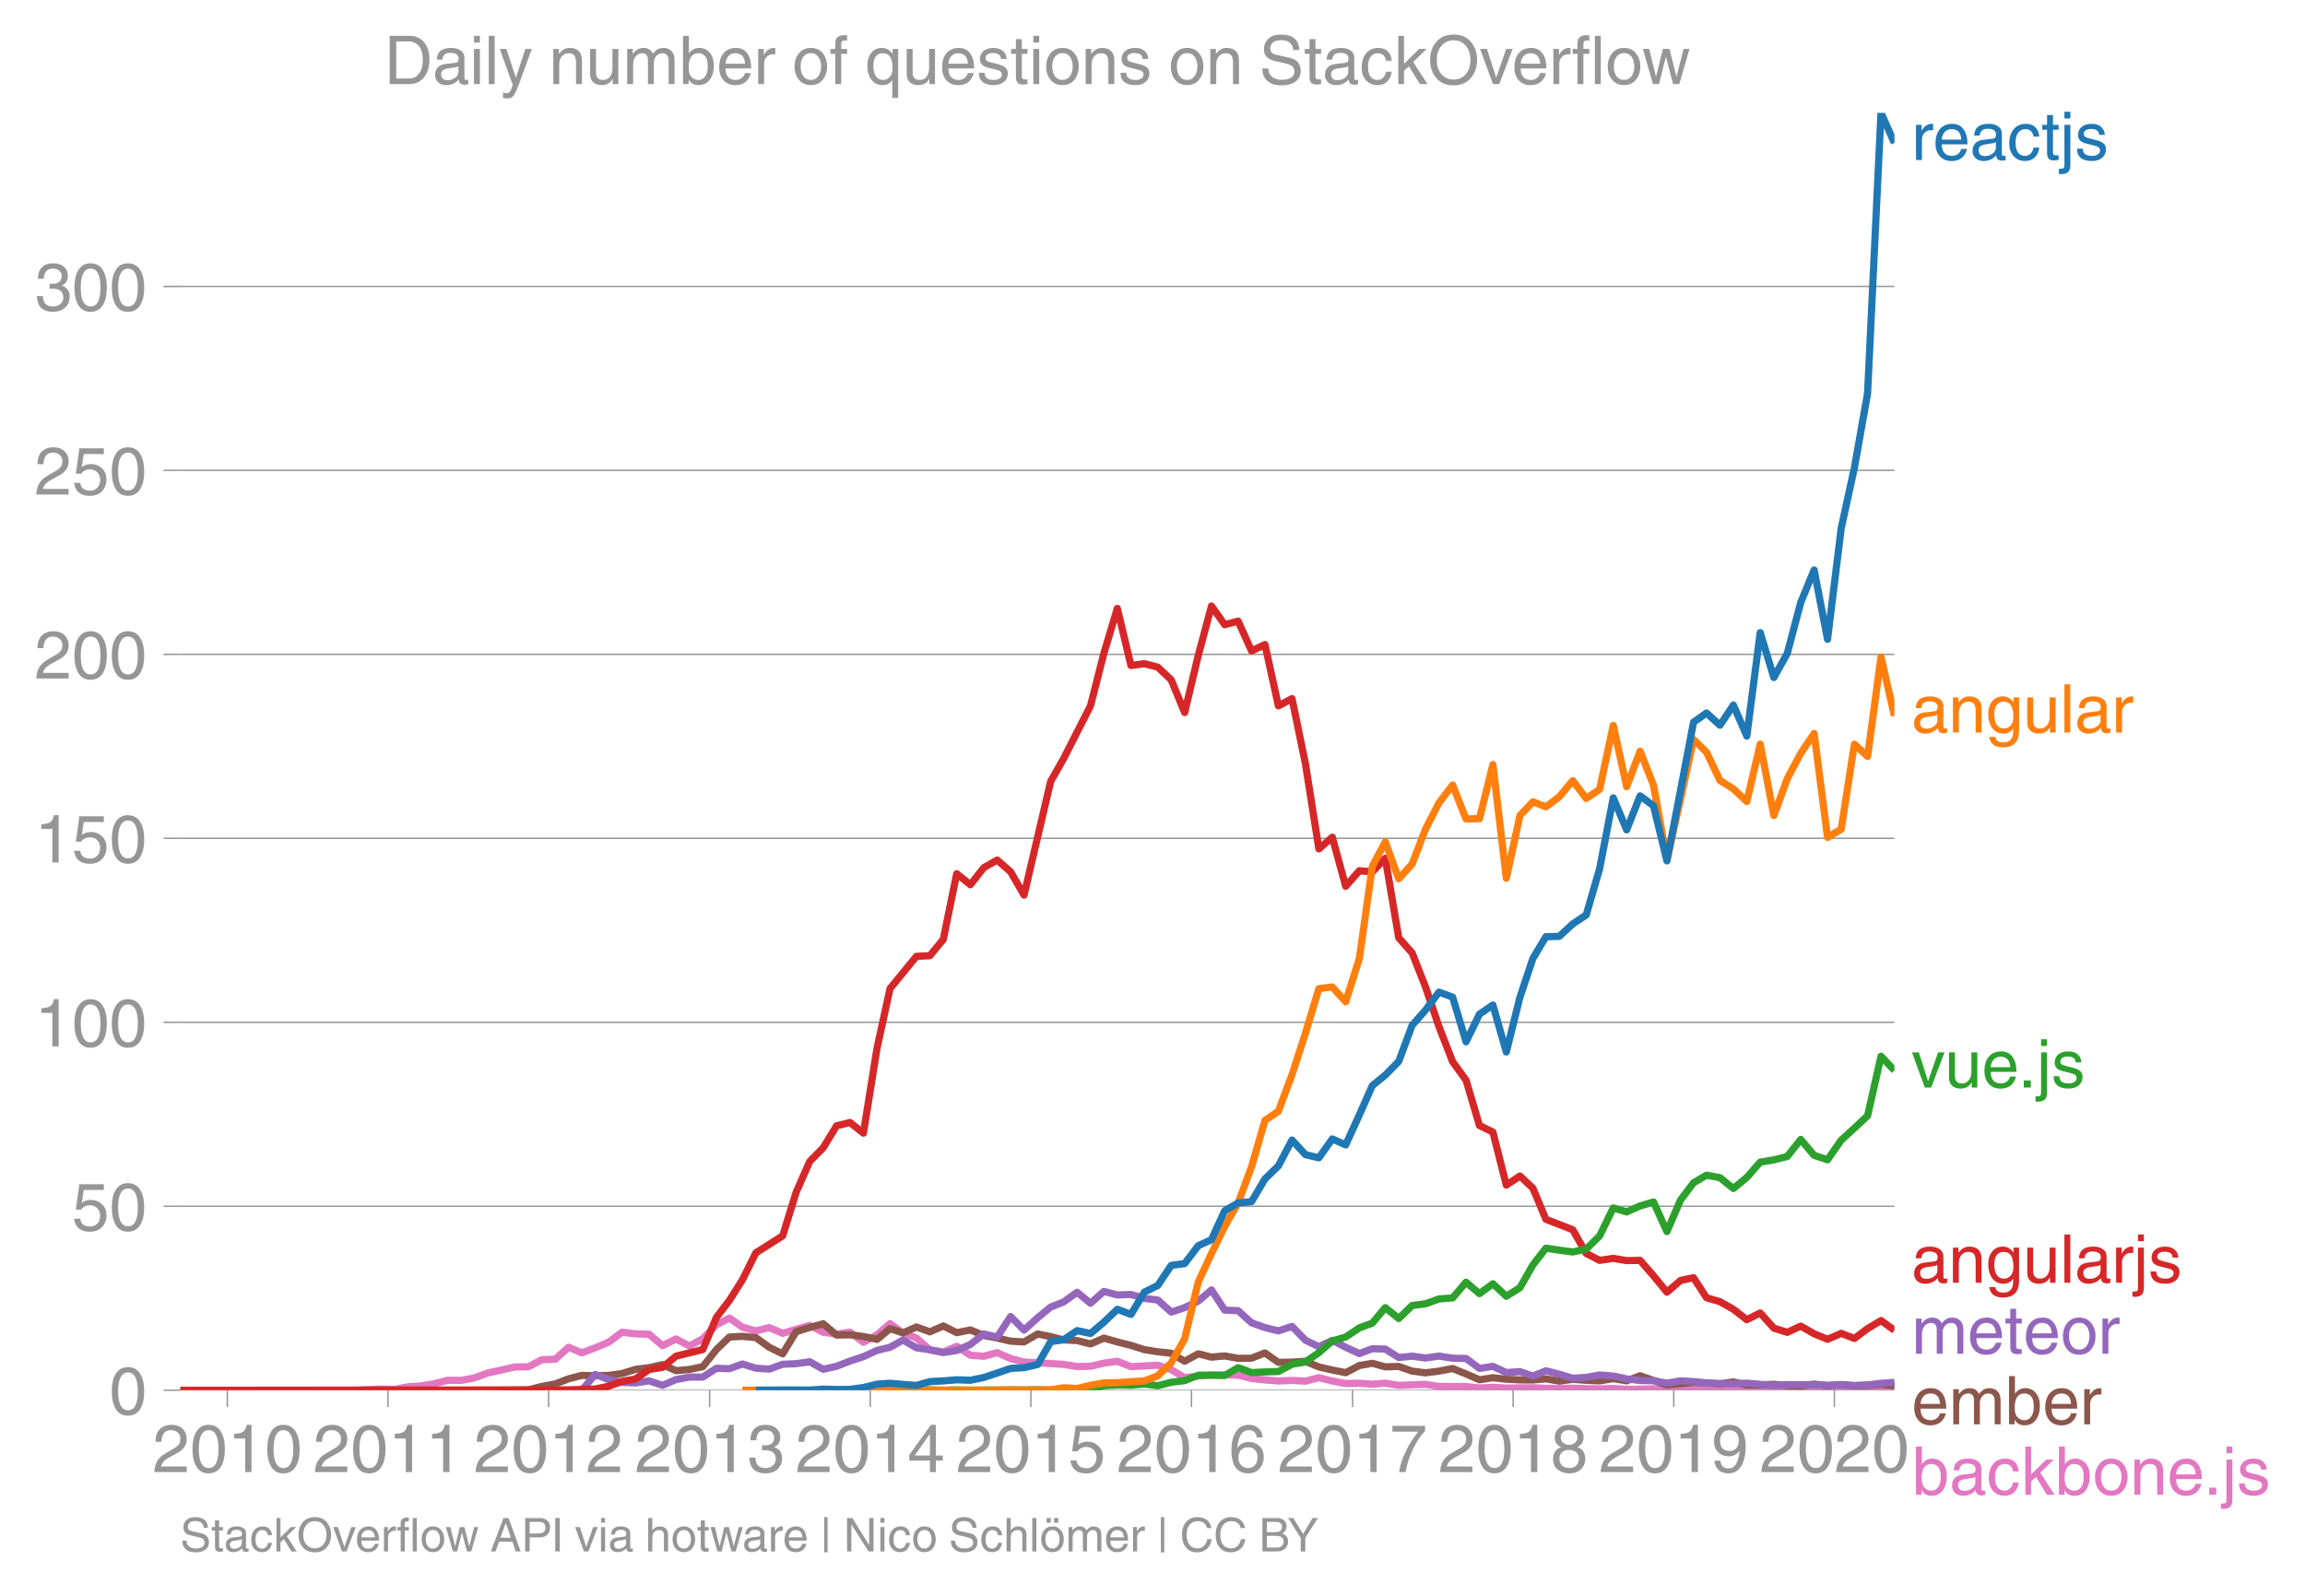 <svg height="443.234" viewBox="0 0 480.207 332.425" width="640.276" xmlns="http://www.w3.org/2000/svg" xmlns:xlink="http://www.w3.org/1999/xlink"><defs><style>*{stroke-linecap:butt;stroke-linejoin:round}</style></defs><g id="figure_1"><path d="M0 332.425h480.207V0H0z" fill="none" id="patch_1"/><g id="axes_1"><path d="M37.556 289.628h357.12V23.516H37.556z" fill="none" id="patch_2"/><path clip-path="url(#p6c751ba504)" d="M73.815 289.628l2.794-.128 2.797-.144 2.842.1 2.704-.54 2.702-.178 2.798-.464 2.797-.723 2.796.033 2.796-.527 2.842-1.039 2.796-.606 2.798-.63 2.794-.034 2.796-1.474 2.842-.124 2.75-2.482 2.748 1.171 2.798-1.051 2.797-1.174 2.796-2.071 2.796.34 2.842.074 2.796 2.396 2.798-1.407 2.794 1.458 2.796-1.507 2.842-2.918 2.704-1.38 2.703 1.9 2.798.763 2.796-.69 2.796 1.2 2.796-.829 2.842-.815 2.796 1.415 2.798.39 2.794-.416 2.796 2.122 2.842-1.558 2.705-2.332 2.702 1.961 2.798 1.034 2.796 2.477 2.796.435 2.796-1.177 2.842 1.855 2.797.217 2.798-.761 2.794 1.246 2.796.707 2.842.173 2.704.155 2.703.167 2.798.459 2.796-.064 2.796-.651 2.796-.387 2.842 1.113 2.796-.139 2.798-.158 2.794.925 2.796 1.671 2.842-.321 2.75-.256 2.749-.016 2.798.071 2.796.695 2.796.302 2.796.218 2.842-.124 2.796.161 2.798-.73 2.794.705 2.796.507 2.842-.05 2.705.2 2.702-.224 2.798.461 2.796-.115 2.796-.09 2.796.436 2.842.025h2.796l2.798.296 2.794-.143 2.797.168 2.842-.05 2.704-.025 2.702.125 2.798.038 2.797-.063 2.796.088 2.796.036 2.842-.075 2.796.192 2.798-.043 2.794-.084 2.796.084 2.842-.025 2.704-.19 2.703.215 2.798-.033 2.796-.09 2.796.14 2.796-.116 2.842-.124 2.796.215 2.798-.116 2.794.065 2.796.059 2.842.024 2.75-.093 2.749.168 2.798-.005 2.796-.094" fill="none" stroke="#e377c2" stroke-linecap="square" stroke-width="1.5" id="line2d_1"/><g id="matplotlib.axis_1"><g id="xtick_1"><g id="line2d_2"><defs><path d="M0 0v3.5" id="me5de9a5754" stroke="#969696" stroke-width=".3"/></defs><use x="47.365" xlink:href="#me5de9a5754" y="289.628" fill="#969696" stroke="#969696" stroke-width=".3"/></g><g id="text_1"><defs><path d="M4.39 45.125q0 12.39 6.391 18.781 6.406 6.407 17.938 6.407 9.656 0 15.812-5.86 6.157-5.86 6.157-15.14 0-7.22-3.547-12.188-3.532-4.953-10.422-8.703l-12.11-6.64Q13.922 15.921 12.5 8.296h38.188V0H2.593q.39 9.906 4.297 16.5 3.906 6.594 12.203 11.375l12.593 7.328q5.032 2.89 7.329 5.984 2.297 3.094 2.297 8.516 0 5.375-3.766 9.031-3.75 3.672-10.156 3.672-7.078 0-10.594-4.672-3.516-4.656-3.61-12.609z" id="HelveticaWorld-Regular-50"/><path d="M42.484 34.188q0 14.109-3.734 21.156-3.734 7.062-10.969 7.062-7.078 0-10.89-7.062-3.797-7.047-3.797-21.157 0-13.671 3.75-20.937Q20.609 6 27.78 6q7.235 0 10.969 7 3.734 7.016 3.734 21.188zm9.422 0q0-17.297-6.25-26.704-6.25-9.39-17.875-9.39-12.062 0-18.062 9.734-6 9.75-6 26.36 0 17.03 6.14 26.578 6.157 9.547 17.922 9.547 11.625 0 17.875-9.5t6.25-26.626z" id="HelveticaWorld-Regular-48"/><path d="M35.89 0h-9.374v49.906H10.109v6.985q8.594.28 12.782 2.75Q27.094 62.109 29 70.313h6.89z" id="HelveticaWorld-Regular-49"/></defs><g transform="matrix(.14 0 0 -.14 31.795 306.678)" fill="#969696"><use xlink:href="#HelveticaWorld-Regular-50"/><use x="55.615" xlink:href="#HelveticaWorld-Regular-48"/><use x="111.23" xlink:href="#HelveticaWorld-Regular-49"/><use x="166.846" xlink:href="#HelveticaWorld-Regular-48"/></g></g></g><g id="xtick_2"><use x="80.827" xlink:href="#me5de9a5754" y="289.628" fill="#969696" stroke="#969696" stroke-width=".3" id="line2d_3"/><g transform="matrix(.14 0 0 -.14 65.256 306.678)" fill="#969696" id="text_2"><use xlink:href="#HelveticaWorld-Regular-50"/><use x="55.615" xlink:href="#HelveticaWorld-Regular-48"/><use x="111.23" xlink:href="#HelveticaWorld-Regular-49"/><use x="166.846" xlink:href="#HelveticaWorld-Regular-49"/></g></g><g id="xtick_3"><use x="114.288" xlink:href="#me5de9a5754" y="289.628" fill="#969696" stroke="#969696" stroke-width=".3" id="line2d_4"/><g transform="matrix(.14 0 0 -.14 98.717 306.678)" fill="#969696" id="text_3"><use xlink:href="#HelveticaWorld-Regular-50"/><use x="55.615" xlink:href="#HelveticaWorld-Regular-48"/><use x="111.23" xlink:href="#HelveticaWorld-Regular-49"/><use x="166.846" xlink:href="#HelveticaWorld-Regular-50"/></g></g><g id="xtick_4"><use x="147.841" xlink:href="#me5de9a5754" y="289.628" fill="#969696" stroke="#969696" stroke-width=".3" id="line2d_5"/><g id="text_4"><defs><path d="M22.406 39.984q2.203-.187 4.594-.187 6.203 0 9.781 2.86 3.594 2.859 3.594 8.656 0 4.687-3.344 7.89-3.343 3.203-9.64 3.203-6.985 0-10.235-4.11-3.234-4.093-3.437-10.983h-8.64q0 10.984 5.765 16.984 5.765 6.016 16.937 6.016 9.922 0 15.828-5.11 5.907-5.094 5.907-13.39 0-10.704-9.032-14.5v-.204q11.72-4 11.72-16.406 0-9.906-6.595-16.265-6.593-6.344-18.703-6.344-9.906 0-16.312 5.203Q4.204 8.5 3.422 21.484H12.5q.203-8.109 4-11.797Q20.313 6 27.484 6q6.938 0 11.141 3.86 4.203 3.859 4.203 9.718 0 6.406-4.016 9.672-4 3.266-12.39 3.266-2 0-4.016-.094z" id="HelveticaWorld-Regular-51"/></defs><g transform="matrix(.14 0 0 -.14 132.27 306.678)" fill="#969696"><use xlink:href="#HelveticaWorld-Regular-50"/><use x="55.615" xlink:href="#HelveticaWorld-Regular-48"/><use x="111.23" xlink:href="#HelveticaWorld-Regular-49"/><use x="166.846" xlink:href="#HelveticaWorld-Regular-51"/></g></g></g><g id="xtick_5"><use x="181.302" xlink:href="#me5de9a5754" y="289.628" fill="#969696" stroke="#969696" stroke-width=".3" id="line2d_6"/><g id="text_5"><defs><path d="M10.594 24.703h22.61v31.89h-.188zM42 17.093V0h-8.797v17.094H2.484v8.593L34.72 70.314H42v-45.61h10.297v-7.61z" id="HelveticaWorld-Regular-52"/></defs><g transform="matrix(.14 0 0 -.14 165.732 306.678)" fill="#969696"><use xlink:href="#HelveticaWorld-Regular-50"/><use x="55.615" xlink:href="#HelveticaWorld-Regular-48"/><use x="111.23" xlink:href="#HelveticaWorld-Regular-49"/><use x="166.846" xlink:href="#HelveticaWorld-Regular-52"/></g></g></g><g id="xtick_6"><use x="214.764" xlink:href="#me5de9a5754" y="289.628" fill="#969696" stroke="#969696" stroke-width=".3" id="line2d_7"/><g id="text_6"><defs><path d="M14.703 40.922q5.813 4.39 13.625 4.39 9.469 0 16.281-6.296 6.813-6.297 6.813-16.22 0-10.78-6.578-17.796-6.563-7-18.422-7-10.313 0-16.266 5.047Q4.203 8.109 3.22 17.39h9.094q.671-5.672 4.437-8.672 3.766-3 10.453-3 6.485 0 10.64 4.484Q42 14.703 42 21.688q0 7.125-4.36 11.421-4.343 4.297-11.218 4.297-7.813 0-13.047-6.687l-7.563.39 5.266 37.594h36.438v-8.5H17.672z" id="HelveticaWorld-Regular-53"/></defs><g transform="matrix(.14 0 0 -.14 199.193 306.678)" fill="#969696"><use xlink:href="#HelveticaWorld-Regular-50"/><use x="55.615" xlink:href="#HelveticaWorld-Regular-48"/><use x="111.23" xlink:href="#HelveticaWorld-Regular-49"/><use x="166.846" xlink:href="#HelveticaWorld-Regular-53"/></g></g></g><g id="xtick_7"><use x="248.225" xlink:href="#me5de9a5754" y="289.628" fill="#969696" stroke="#969696" stroke-width=".3" id="line2d_8"/><g id="text_7"><defs><path d="M14.11 21.578q0-6.875 4.093-11.234Q22.313 6 28.906 6q6.297 0 10.032 4.438 3.734 4.453 3.734 11.687 0 6.297-3.688 10.547-3.687 4.25-10.468 4.25-6.594 0-10.5-4.156-3.907-4.157-3.907-11.188zM41.702 51.61q-.984 5.375-3.984 8.078-3 2.72-8.125 2.72-8.11 0-12.36-7.923-4.25-7.906-4.343-18.109l.203-.188q5.61 8.641 16.687 8.641 8.844 0 15.438-5.86 6.593-5.859 6.593-16.452 0-10.5-6.25-17.47-6.25-6.952-16.843-6.952-12.219 0-18.563 8.687-6.344 8.703-6.344 25.938 0 16.593 6.485 27.093 6.5 10.5 19.484 10.5 8.407 0 14.219-5.015 5.813-5 6.297-13.688z" id="HelveticaWorld-Regular-54"/></defs><g transform="matrix(.14 0 0 -.14 232.654 306.678)" fill="#969696"><use xlink:href="#HelveticaWorld-Regular-50"/><use x="55.615" xlink:href="#HelveticaWorld-Regular-48"/><use x="111.23" xlink:href="#HelveticaWorld-Regular-49"/><use x="166.846" xlink:href="#HelveticaWorld-Regular-54"/></g></g></g><g id="xtick_8"><use x="281.778" xlink:href="#me5de9a5754" y="289.628" fill="#969696" stroke="#969696" stroke-width=".3" id="line2d_9"/><g id="text_8"><defs><path d="M3.719 68.797h48.578v-7.719Q42.28 50.875 33.984 33.484 25.687 16.11 23.391 0h-9.672q1.469 13.281 9.719 30.531 8.25 17.266 18.953 29.672H3.719z" id="HelveticaWorld-Regular-55"/></defs><g transform="matrix(.14 0 0 -.14 266.208 306.678)" fill="#969696"><use xlink:href="#HelveticaWorld-Regular-50"/><use x="55.615" xlink:href="#HelveticaWorld-Regular-48"/><use x="111.23" xlink:href="#HelveticaWorld-Regular-49"/><use x="166.846" xlink:href="#HelveticaWorld-Regular-55"/></g></g></g><g id="xtick_9"><use x="315.24" xlink:href="#me5de9a5754" y="289.628" fill="#969696" stroke="#969696" stroke-width=".3" id="line2d_10"/><g id="text_9"><defs><path d="M27.594 40.578q5.422 0 8.953 3.094 3.547 3.11 3.547 8.234 0 4.594-3.407 7.547-3.39 2.953-9.687 2.953-5.61 0-8.672-3.11-3.047-3.093-3.047-7.874 0-5.125 3.813-7.984 3.812-2.86 8.5-2.86zm.093-7.562q-6.78 0-10.64-3.766-3.86-3.766-3.86-9.234 0-6.297 3.907-10.157Q21 6 28.219 6q6.406 0 10.234 3.86 3.828 3.859 3.828 10.265 0 5.469-3.828 9.172-3.828 3.719-10.766 3.719zM49.22 52.203q0-10.594-9.032-14.797 6.204-2.781 8.86-7.36 2.656-4.562 2.656-9.733 0-10.016-6.453-16.125-6.438-6.094-17.375-6.094-9.563 0-16.813 5.25-7.25 5.25-7.25 17.062 0 11.922 11.907 16.907-9.516 3.796-9.516 13.671 0 8.297 5.64 13.813 5.641 5.516 15.641 5.516 10.016 0 15.875-5.204 5.86-5.203 5.86-12.906z" id="HelveticaWorld-Regular-56"/></defs><g transform="matrix(.14 0 0 -.14 299.669 306.678)" fill="#969696"><use xlink:href="#HelveticaWorld-Regular-50"/><use x="55.615" xlink:href="#HelveticaWorld-Regular-48"/><use x="111.23" xlink:href="#HelveticaWorld-Regular-49"/><use x="166.846" xlink:href="#HelveticaWorld-Regular-56"/></g></g></g><g id="xtick_10"><use x="348.701" xlink:href="#me5de9a5754" y="289.628" fill="#969696" stroke="#969696" stroke-width=".3" id="line2d_11"/><g id="text_10"><defs><path d="M27.594 31.39q6 0 9.75 4.047 3.765 4.063 3.765 11.97 0 6.5-3.562 10.75-3.563 4.25-10.64 4.25-6.11 0-9.876-4.298-3.75-4.297-3.75-11.53 0-7.376 3.516-11.282 3.515-3.906 10.797-3.906zm-1.282-7.906q-10 0-16.062 6.203-6.047 6.204-6.047 16.5 0 10.407 6.094 17.266 6.11 6.86 16.515 6.86 12.11 0 18.36-8.157 6.25-8.156 6.25-24.453 0-16.906-6.406-28.266Q38.625-1.905 25.875-1.905q-9.953 0-15.422 5.593-5.469 5.594-5.469 13.204h8.829q.39-5.266 3.437-8.375 3.063-3.094 8.438-3.094 7.609 0 11.515 6.781Q41.11 19 42.578 31.688l-.187.203q-5.672-8.407-16.078-8.407z" id="HelveticaWorld-Regular-57"/></defs><g transform="matrix(.14 0 0 -.14 333.13 306.678)" fill="#969696"><use xlink:href="#HelveticaWorld-Regular-50"/><use x="55.615" xlink:href="#HelveticaWorld-Regular-48"/><use x="111.23" xlink:href="#HelveticaWorld-Regular-49"/><use x="166.846" xlink:href="#HelveticaWorld-Regular-57"/></g></g></g><g id="xtick_11"><use x="382.162" xlink:href="#me5de9a5754" y="289.628" fill="#969696" stroke="#969696" stroke-width=".3" id="line2d_12"/><g transform="matrix(.14 0 0 -.14 366.592 306.678)" fill="#969696" id="text_11"><use xlink:href="#HelveticaWorld-Regular-50"/><use x="55.615" xlink:href="#HelveticaWorld-Regular-48"/><use x="111.23" xlink:href="#HelveticaWorld-Regular-50"/><use x="166.846" xlink:href="#HelveticaWorld-Regular-48"/></g></g></g><g id="matplotlib.axis_2"><g id="ytick_1"><path clip-path="url(#p6c751ba504)" d="M37.556 289.628h357.12" fill="none" stroke="#969696" stroke-linecap="square" stroke-width=".3" id="line2d_13"/><g id="line2d_14"><defs><path d="M0 0h-3.5" id="m25a6942982" stroke="#969696" stroke-width=".3"/></defs><use x="37.556" xlink:href="#m25a6942982" y="289.628" fill="#969696" stroke="#969696" stroke-width=".3"/></g><use xlink:href="#HelveticaWorld-Regular-48" transform="matrix(.14 0 0 -.14 22.77 294.653)" fill="#969696" id="text_12"/></g><g id="ytick_2"><path clip-path="url(#p6c751ba504)" d="M37.556 251.302h357.12" fill="none" stroke="#969696" stroke-linecap="square" stroke-width=".3" id="line2d_15"/><use x="37.556" xlink:href="#m25a6942982" y="251.302" fill="#969696" stroke="#969696" stroke-width=".3" id="line2d_16"/><g transform="matrix(.14 0 0 -.14 14.985 256.327)" fill="#969696" id="text_13"><use xlink:href="#HelveticaWorld-Regular-53"/><use x="55.615" xlink:href="#HelveticaWorld-Regular-48"/></g></g><g id="ytick_3"><path clip-path="url(#p6c751ba504)" d="M37.556 212.976h357.12" fill="none" stroke="#969696" stroke-linecap="square" stroke-width=".3" id="line2d_17"/><use x="37.556" xlink:href="#m25a6942982" y="212.976" fill="#969696" stroke="#969696" stroke-width=".3" id="line2d_18"/><g transform="matrix(.14 0 0 -.14 7.2 218)" fill="#969696" id="text_14"><use xlink:href="#HelveticaWorld-Regular-49"/><use x="55.615" xlink:href="#HelveticaWorld-Regular-48"/><use x="111.23" xlink:href="#HelveticaWorld-Regular-48"/></g></g><g id="ytick_4"><path clip-path="url(#p6c751ba504)" d="M37.556 174.65h357.12" fill="none" stroke="#969696" stroke-linecap="square" stroke-width=".3" id="line2d_19"/><use x="37.556" xlink:href="#m25a6942982" y="174.649" fill="#969696" stroke="#969696" stroke-width=".3" id="line2d_20"/><g transform="matrix(.14 0 0 -.14 7.2 179.674)" fill="#969696" id="text_15"><use xlink:href="#HelveticaWorld-Regular-49"/><use x="55.615" xlink:href="#HelveticaWorld-Regular-53"/><use x="111.23" xlink:href="#HelveticaWorld-Regular-48"/></g></g><g id="ytick_5"><path clip-path="url(#p6c751ba504)" d="M37.556 136.323h357.12" fill="none" stroke="#969696" stroke-linecap="square" stroke-width=".3" id="line2d_21"/><use x="37.556" xlink:href="#m25a6942982" y="136.323" fill="#969696" stroke="#969696" stroke-width=".3" id="line2d_22"/><g transform="matrix(.14 0 0 -.14 7.2 141.348)" fill="#969696" id="text_16"><use xlink:href="#HelveticaWorld-Regular-50"/><use x="55.615" xlink:href="#HelveticaWorld-Regular-48"/><use x="111.23" xlink:href="#HelveticaWorld-Regular-48"/></g></g><g id="ytick_6"><path clip-path="url(#p6c751ba504)" d="M37.556 97.997h357.12" fill="none" stroke="#969696" stroke-linecap="square" stroke-width=".3" id="line2d_23"/><use x="37.556" xlink:href="#m25a6942982" y="97.997" fill="#969696" stroke="#969696" stroke-width=".3" id="line2d_24"/><g transform="matrix(.14 0 0 -.14 7.2 103.022)" fill="#969696" id="text_17"><use xlink:href="#HelveticaWorld-Regular-50"/><use x="55.615" xlink:href="#HelveticaWorld-Regular-53"/><use x="111.23" xlink:href="#HelveticaWorld-Regular-48"/></g></g><g id="ytick_7"><path clip-path="url(#p6c751ba504)" d="M37.556 59.67h357.12" fill="none" stroke="#969696" stroke-linecap="square" stroke-width=".3" id="line2d_25"/><use x="37.556" xlink:href="#m25a6942982" y="59.671" fill="#969696" stroke="#969696" stroke-width=".3" id="line2d_26"/><g transform="matrix(.14 0 0 -.14 7.2 64.695)" fill="#969696" id="text_18"><use xlink:href="#HelveticaWorld-Regular-51"/><use x="55.615" xlink:href="#HelveticaWorld-Regular-48"/><use x="111.23" xlink:href="#HelveticaWorld-Regular-48"/></g></g></g><path clip-path="url(#p6c751ba504)" d="M104.479 289.628l2.798-.024 2.794-.052 2.796-.715 2.842-.544 2.75-1.044 2.748-.712 2.798.076 2.797-.076 2.796-.384 2.796-.877 2.842-.346 2.796-.642 2.798 1.26 2.794-.238 2.796-.602 2.842-3.561 2.704-2.606 2.703-.139 2.798.265 2.796 2.01 2.796 1.363 2.796-4.602 2.842-.89 2.796-.768 2.798 2.35 2.794-.05 2.796.347 2.842.618 2.705-2.256 2.702.896 2.798-1.241 2.796 1.019 2.796-1.223 2.796 1.396 2.842-.569 2.797 1.14 2.798.542 2.794.659 2.796.157 2.842-1.657 2.704.55 2.703.686 2.798.136 2.796.705 2.796-1.216 2.796.796 2.842.717 2.796.889 2.798.446 2.794.295 2.796 1.683 2.842-1.558 2.75.693 2.749-.248 2.798.503 2.796-.033 2.796-1.091 2.796 1.956 2.842-.049 2.796-.17 2.798 1.184 2.794.63 2.796.557 2.842-1.484 2.705-.469 2.702.741 2.798-.086 2.796.976 2.796.353 2.796-.353 2.842-.544 2.796 1.127 2.798 1.222 2.794-.43 2.797.307 2.842.148 2.704.016 2.702-.239 2.798.483 2.797-.384 2.796.206 2.796.116 2.842-.47 2.796.456 2.798-1.05 2.794.973 2.796.932 2.842-.248 2.704-.282 2.703.11 2.798.204 2.796-.403 2.796.633 2.796-.014 2.842-.124 2.796.265 2.798.081 2.794-.387 2.796.338 2.842-.248 2.75.236 2.749-.063 2.798-.238 2.796.288" fill="none" stroke="#8c564b" stroke-linecap="square" stroke-width="1.5" id="line2d_27"/><path clip-path="url(#p6c751ba504)" d="M121.207 289.628l2.798-3.296 2.797 1.07 2.796.591 2.796.102 2.842-.42 2.796.931 2.798-1.203 2.794-.509 2.796-.01 2.842-1.83 2.704.085 2.703-.975 2.798.865 2.796.198 2.796-1.016 2.796-.122 2.842-.395 2.796 1.565 2.798-.626 2.794-1.086 2.796-.916 2.842-1.31 2.705-.645 2.702-1.507 2.798 1.619 2.796.408 2.796.588 2.796-.44 2.842-1.26 2.797-2.184 2.798.65 2.794-4.278 2.796 2.82 2.842-2.572 2.704-2.22 2.703-1.068 2.798-2.019 2.796 2.29 2.796-2.469 2.796.739 2.842-.1 2.796.818 2.798.345 2.794 2.516 2.796-.933 2.842-1.36 2.75-2.338 2.749 4.217 2.798.108 2.796 2.538 2.796.988 2.796.693 2.842-.94 2.796 2.879 2.798 1.35 2.794-1.325 2.796 1.448 2.842 1.31 2.705-1.01 2.702.071 2.798 1.758 2.796-.274 2.796.376 2.796-.401 2.842.445 2.796.059 2.798 2.068 2.794-.433 2.797 1.298 2.842-.198 2.704.926 2.702-1.099 2.798.708 2.797.85 2.796-.186 2.796-.506 2.842.222 2.796.591 2.798.349 2.794.034 2.796.51 2.842-.47 2.704.146 2.703.299 2.798.103 2.796.045 2.796-.122 2.796.246 2.842.247 2.796-.186 2.798.013 2.794-.013 2.796.137 2.842-.1 2.75.16 2.749-.134 2.798-.344 2.796-.176" fill="none" stroke="#9467bd" stroke-linecap="square" stroke-width="1.5" id="line2d_28"/><g id="text_19"><defs><path d="M15.375 0H6.594v52.297h8.297v-8.688h.203q5.703 10.203 14.687 10.203 1.422 0 2.297-.296V44.39h-3.266q-5.906 0-9.671-4.016-3.766-4-3.766-9.953z" id="HelveticaWorld-Regular-114"/><path d="M42.484 30.328q-.687 8.485-4.5 12.031-3.797 3.547-10.109 3.547-6.39 0-10.328-4.5-3.922-4.484-4.172-11.078zm8.391-13.922q-1.453-8.11-7.953-13.422-5.719-4.5-15.047-4.593-10.984.093-17.438 7.203Q4 12.704 4 24.704q0 13.78 6.64 21.437 6.641 7.672 18.47 7.672 10.593 0 16.546-7.922 5.953-7.907 5.953-22.594H13.375q0-8.203 3.813-12.703Q21 6.109 28.608 6.109q5.375 0 9.235 3.235 3.86 3.25 4.25 7.062z" id="HelveticaWorld-Regular-101"/><path d="M38.375 26.703q-.969-1.015-3.828-1.656-2.86-.625-10.672-1.656-5.766-.688-8.469-2.844-2.703-2.14-2.703-5.656 0-4.297 2.281-6.688 2.297-2.39 7.329-2.39 6.296 0 11.171 3.578 4.891 3.593 4.891 8.718zM6.203 36.375q.297 8.844 5.734 13.14 5.454 4.297 15.844 4.297 8.297 0 13.907-3.765 5.624-3.75 5.624-10.844V9.078Q47.313 6 50.094 6q1.125 0 2.89.39V0Q50.594-.984 48-.984q-4.5 0-6.703 1.921-2.188 1.938-2.281 6.047-7.516-8.5-18.891-8.5-7.422 0-11.922 4.204Q3.72 6.89 3.72 13.624q0 6.89 3.906 11.125Q11.531 29 19 29.89l15.516 1.891q4.203.64 4.203 6.203 0 4.11-3.047 6.297-3.047 2.203-9.25 2.203-5.516 0-8.485-2.437-2.953-2.438-3.53-7.672z" id="HelveticaWorld-Regular-97"/><path d="M39.594 34.719q-1.89 11.187-12.39 11.187-6.5 0-10.454-5.203-3.953-5.203-3.953-14.484 0-10.11 3.656-15.11 3.672-5 10.64-5 4.688 0 8.11 3.438 3.422 3.437 4.39 8.953h8.5q-1.312-9.703-6.859-14.86-5.547-5.156-14.328-5.156-10.297 0-16.89 7.047-6.594 7.063-6.594 19.172 0 13.281 6.594 21.188 6.593 7.922 18.5 7.922 8.687 0 13.843-5.204 5.157-5.203 5.735-13.89z" id="HelveticaWorld-Regular-99"/><path d="M17.188 45.016V10.984q0-2 1.093-3.046 1.11-1.047 3.938-1.047h3.375V0Q20.797-.688 19-.688q-5.516 0-8.063 2.641-2.53 2.64-2.53 8.547v34.516H1.311v7.28h7.094v14.595h8.781V52.297h8.407v-7.281z" id="HelveticaWorld-Regular-116"/><path d="M15.375 61.813H6.594v9.968h8.781zm0-69.532q0-7.468-3.547-10.375Q8.297-21 2-21q-1.797 0-3.703.297v7.61H.594q3.703 0 4.843 1.109 1.157 1.093 1.157 5.296v58.985h8.781z" id="HelveticaWorld-Regular-106"/><path d="M36.078 37.406q-.187 4.688-3.344 6.735-3.14 2.047-9.047 2.047-4.296 0-7.359-1.907-3.047-1.89-3.047-5.468 0-2.829 1.797-4.172 1.813-1.344 7.828-2.86l8.688-2.187q7.906-2 11.297-5.11 3.406-3.093 3.406-8.656 0-7.719-5.64-12.531-5.641-4.813-15.063-4.813-11 0-16.64 4.563-5.626 4.578-5.735 13.75h8.5q.203-5.422 3.594-8.063 3.39-2.625 10.171-2.625 5.516 0 8.766 2.188 3.25 2.203 3.25 6.11 0 2.78-2.11 4.437-2.093 1.672-8.296 3.078l-10.203 2.5q-6.203 1.562-9.157 4.656-2.953 3.094-2.953 8.031 0 7.72 5.516 12.203 5.531 4.5 14.406 4.5 9.485 0 14.531-4.624 5.047-4.61 5.344-11.782z" id="HelveticaWorld-Regular-115"/></defs><g transform="matrix(.14 0 0 -.14 398.247 33.33)" fill="#1f77b4"><use xlink:href="#HelveticaWorld-Regular-114"/><use x="31.568" xlink:href="#HelveticaWorld-Regular-101"/><use x="86.988" xlink:href="#HelveticaWorld-Regular-97"/><use x="141.92" xlink:href="#HelveticaWorld-Regular-99"/><use x="193.189" xlink:href="#HelveticaWorld-Regular-116"/><use x="220.875" xlink:href="#HelveticaWorld-Regular-106"/><use x="242.896" xlink:href="#HelveticaWorld-Regular-115"/></g></g><g id="text_20"><defs><path d="M49.219 0h-8.844v32.172q0 7.422-2.594 10.578-2.578 3.156-8.578 3.156-5.906 0-9.875-4.5-3.953-4.484-3.953-12.89V0H6.594v52.297h8.297v-7.375h.203q6.203 8.89 15.812 8.89 8.89 0 13.594-4.718 4.719-4.703 4.719-13.5z" id="HelveticaWorld-Regular-110"/><path d="M12.984 26.313q0-9.61 3.813-14.907Q20.609 6.11 27.094 6.11q6.312 0 10.312 4.579 4 4.593 4 13 0 11.03-3.5 16.625-3.484 5.593-10.61 5.593-7.171 0-10.75-4.765-3.562-4.766-3.562-14.828zM49.812 2.983q0-12.609-6.062-18.797-6.047-6.203-18.266-6.203-8.78 0-13.984 4.047Q6.297-13.922 5.516-6.39h8.796q.672-3.812 3.532-6.062 2.86-2.25 8.281-2.25 7.375 0 11.125 3.969 3.766 3.953 3.766 12.828v3.719h-.188q-4.937-7.329-13.922-7.329-11.187 0-17.093 8.25-5.907 8.25-5.907 20.953 0 11.625 5.953 18.875 5.97 7.25 15.829 7.25 9.906 0 15.625-8.89h.187v7.375h8.313z" id="HelveticaWorld-Regular-103"/><path d="M6.11 52.297h8.78V17.578q0-5.765 2.61-8.625Q20.125 6.11 25 6.11q6.781 0 10.594 4.797 3.812 4.813 3.812 12.578v28.813h8.782V0H39.89v7.625l-.188.188q-4.984-9.329-16.61-9.329-7.515 0-12.25 4.094Q6.11 6.688 6.11 14.703z" id="HelveticaWorld-Regular-117"/><path d="M15.375 0H6.594v71.781h8.781z" id="HelveticaWorld-Regular-108"/></defs><g transform="matrix(.14 0 0 -.14 398.247 152.615)" fill="#ff7f0e"><use xlink:href="#HelveticaWorld-Regular-97"/><use x="54.932" xlink:href="#HelveticaWorld-Regular-110"/><use x="110.107" xlink:href="#HelveticaWorld-Regular-103"/><use x="166.016" xlink:href="#HelveticaWorld-Regular-117"/><use x="220.801" xlink:href="#HelveticaWorld-Regular-108"/><use x="242.822" xlink:href="#HelveticaWorld-Regular-97"/><use x="297.754" xlink:href="#HelveticaWorld-Regular-114"/></g></g><g id="text_21"><defs><path d="M39.406 52.297h9.625L29.11 0h-9.437L.594 52.297h10.203L24.422 9.719h.187z" id="HelveticaWorld-Regular-118"/><path d="M19.094 0H8.687v10.594h10.407z" id="HelveticaWorld-Regular-46"/></defs><g transform="matrix(.14 0 0 -.14 398.247 226.57)" fill="#2ca02c"><use xlink:href="#HelveticaWorld-Regular-118"/><use x="49.609" xlink:href="#HelveticaWorld-Regular-117"/><use x="104.395" xlink:href="#HelveticaWorld-Regular-101"/><use x="158.314" xlink:href="#HelveticaWorld-Regular-46"/><use x="186.098" xlink:href="#HelveticaWorld-Regular-106"/><use x="208.119" xlink:href="#HelveticaWorld-Regular-115"/></g></g><g transform="matrix(.14 0 0 -.14 398.247 267.235)" fill="#d62728" id="text_22"><use xlink:href="#HelveticaWorld-Regular-97"/><use x="54.932" xlink:href="#HelveticaWorld-Regular-110"/><use x="110.107" xlink:href="#HelveticaWorld-Regular-103"/><use x="166.016" xlink:href="#HelveticaWorld-Regular-117"/><use x="220.801" xlink:href="#HelveticaWorld-Regular-108"/><use x="242.822" xlink:href="#HelveticaWorld-Regular-97"/><use x="297.754" xlink:href="#HelveticaWorld-Regular-114"/><use x="330.322" xlink:href="#HelveticaWorld-Regular-106"/><use x="352.344" xlink:href="#HelveticaWorld-Regular-115"/></g><g id="text_23"><defs><path d="M6.594 52.297h8.297v-7.375h.203q5.906 8.89 15.812 8.89 9.813 0 13.922-8.5 3.75 4.594 7.266 6.547 3.515 1.953 8.703 1.953 6.781 0 11.484-4.453Q77 44.922 77 36.187V0h-8.781v33.797q0 6.094-2.297 9.094-2.297 3.015-7.422 3.015-5.172 0-8.75-4.203-3.563-4.203-3.563-9.812V0h-8.78v36.188q0 4.53-2.11 7.124-2.094 2.594-6.094 2.594-6.297 0-10.062-4.687-3.766-4.688-3.766-12.703V0H6.594z" id="HelveticaWorld-Regular-109"/><path d="M12.703 26.219q0-8.735 3.953-14.375 3.953-5.64 11.219-5.64 7.531 0 11.438 5.905 3.906 5.907 3.906 14.11 0 8.297-3.907 14.078-3.906 5.797-11.437 5.797-6.969 0-11.078-5.453-4.094-5.438-4.094-14.422zm-8.984 0q0 11.672 6.484 19.625 6.5 7.968 17.672 7.968 11.438 0 17.875-8.062 6.453-8.047 6.453-19.531 0-11.516-6.406-19.625-6.39-8.11-17.922-8.11-11.078 0-17.625 7.86-6.531 7.86-6.531 19.875z" id="HelveticaWorld-Regular-111"/></defs><g transform="matrix(.14 0 0 -.14 398.247 282.027)" fill="#9467bd"><use xlink:href="#HelveticaWorld-Regular-109"/><use x="83.008" xlink:href="#HelveticaWorld-Regular-101"/><use x="138.428" xlink:href="#HelveticaWorld-Regular-116"/><use x="166.113" xlink:href="#HelveticaWorld-Regular-101"/><use x="221.533" xlink:href="#HelveticaWorld-Regular-111"/><use x="277.441" xlink:href="#HelveticaWorld-Regular-114"/></g></g><g id="text_24"><defs><path d="M43.406 26.313q0 10.5-3.718 15.046-3.704 4.547-10.579 4.547-6.984-.11-10.562-5.453Q14.984 35.11 14.984 25q0-10.297 4.297-14.594Q23.578 6.11 29.297 6.11q6.5 0 10.297 5.344 3.812 5.344 3.812 14.86zM6.594 0v71.781h8.781V45.703h.203q5.61 8.11 15.14 8.11 9.766 0 15.766-7.25t6-18.876q0-13.093-6.062-21.156Q40.375-1.516 29.5-1.516q-9.578 0-14.406 8.016h-.203V0z" id="HelveticaWorld-Regular-98"/></defs><g transform="matrix(.14 0 0 -.14 398.247 296.727)" fill="#8c564b"><use xlink:href="#HelveticaWorld-Regular-101"/><use x="55.42" xlink:href="#HelveticaWorld-Regular-109"/><use x="138.428" xlink:href="#HelveticaWorld-Regular-98"/><use x="194.922" xlink:href="#HelveticaWorld-Regular-101"/><use x="250.342" xlink:href="#HelveticaWorld-Regular-114"/></g></g><g id="text_25"><defs><path d="M50 0H38.719L22.406 26.422l-7.312-6.594V0h-8.5v71.781h8.5v-41.61l22.5 22.126H48.78L28.813 32.813z" id="HelveticaWorld-Regular-107"/></defs><g transform="matrix(.14 0 0 -.14 398.247 311.406)" fill="#e377c2"><use xlink:href="#HelveticaWorld-Regular-98"/><use x="56.494" xlink:href="#HelveticaWorld-Regular-97"/><use x="111.426" xlink:href="#HelveticaWorld-Regular-99"/><use x="162.695" xlink:href="#HelveticaWorld-Regular-107"/><use x="212.695" xlink:href="#HelveticaWorld-Regular-98"/><use x="269.189" xlink:href="#HelveticaWorld-Regular-111"/><use x="325.098" xlink:href="#HelveticaWorld-Regular-110"/><use x="380.273" xlink:href="#HelveticaWorld-Regular-101"/><use x="434.193" xlink:href="#HelveticaWorld-Regular-46"/><use x="461.977" xlink:href="#HelveticaWorld-Regular-106"/><use x="483.998" xlink:href="#HelveticaWorld-Regular-115"/></g></g><g id="text_26"><defs><path d="M50.39 50.781q-.296 6.844-5.109 10.719-4.797 3.875-12.656 3.875-7.922 0-12.172-3.25-4.234-3.234-4.234-9.344 0-3.265 1.843-5.61 1.86-2.343 6.641-3.468l20.516-4.687q8.297-1.813 12.297-6.875 4.015-5.047 4.015-12.313 0-10.64-7.812-16.187-7.813-5.547-20.313-5.547-9.531 0-15.031 2.437-5.484 2.453-9.734 7.766-4.25 5.328-4.25 14.89h9.093q0-8 5.313-12.406 5.328-4.39 14.5-4.39 8.89 0 13.844 3.156 4.953 3.156 4.953 8.953 0 5.281-2.953 7.89Q46.188 29 37.594 31l-15.469 3.625q-7.719 1.75-11.531 6.125Q6.78 45.125 6.78 51.516q0 9.672 6.516 15.922 6.531 6.25 18.203 6.25 13.172 0 20.328-5.5 7.156-5.485 7.688-17.407z" id="HelveticaWorld-Regular-83"/><path d="M63.922 35.89q0 12.594-6.672 20.891-6.656 8.313-18.328 8.313-11.531 0-18.266-8.313-6.734-8.297-6.734-20.89 0-12.985 6.828-21.094 6.844-8.11 18.172-8.11 11.078 0 18.031 7.907 6.969 7.922 6.969 21.297zm9.953 0q0-16.062-9.281-26.937-9.266-10.86-25.672-10.86-16.516 0-25.766 10.86-9.25 10.875-9.25 26.938 0 16.109 9.25 26.953 9.25 10.843 25.766 10.843 16.89 0 25.922-11.046 9.031-11.032 9.031-26.75z" id="HelveticaWorld-Regular-79"/><path d="M17.188 45.016V0H8.405v45.016H1.22v7.28h7.187v8.985q0 5.907 3.578 8.703 3.594 2.813 10.032 2.813 2.203 0 3.968-.188v-7.906q-1.562.188-3.578.188-2.922 0-4.078-1.438-1.14-1.437-1.14-4.656v-6.5h8.796v-7.281z" id="HelveticaWorld-Regular-102"/><path d="M25.594 0h-8.985L1.516 52.297h9.468L21 11.187h.188l10.109 41.11h9.922l10.203-41.11h.187l10.594 41.11h8.703L55.812 0h-9.234L35.984 40.484h-.187z" id="HelveticaWorld-Regular-119"/><path d="M44 29.5L33.406 61.078h-.203L21.687 29.5zm-25.297-8.594L11.188 0h-9.97l27 71.781h10.985L65.187 0H54.594l-7.078 20.906z" id="HelveticaWorld-Regular-65"/><path d="M17.828 38.625H37.11q7.282 0 10.938 3.188 3.656 3.203 3.656 9.703 0 5.812-3.516 8.89-3.515 3.078-10.687 3.078H17.828zm0-38.625H8.11v71.781h32.266q9.625 0 15.484-5.594 5.86-5.593 5.86-14.578 0-9.328-5.672-15.312-5.656-5.969-15.672-5.969H17.828z" id="HelveticaWorld-Regular-80"/><path d="M17.828 0H8.11v71.781h9.72z" id="HelveticaWorld-Regular-73"/><path d="M6.594 61.813v9.968h8.781v-9.969zM15.375 0H6.594v52.297h8.781z" id="HelveticaWorld-Regular-105"/><path d="M49.219 0h-8.844v34.188q0 6.296-2.438 9-2.437 2.718-7.953 2.718-6.797 0-10.703-4.406-3.906-4.39-3.906-12.984V0H6.594v71.781h8.781V45.312h.203q6 8.5 15.328 8.5 8.594 0 13.453-4.5 4.86-4.484 4.86-13.718z" id="HelveticaWorld-Regular-104"/><path d="M9.422 73.688h7.281V-1.906H9.422z" id="HelveticaWorld-Regular-124"/><path d="M55.61 71.781h9.374V0h-10.78L17.577 58.016h-.187V0H8.109v71.781h11.375l35.938-57.969h.187z" id="HelveticaWorld-Regular-78"/><path d="M12.703 26.219q0-8.735 3.953-14.375 3.953-5.64 11.219-5.64 7.531 0 11.438 5.905 3.906 5.907 3.906 14.11 0 8.297-3.907 14.078-3.906 5.797-11.437 5.797-6.969 0-11.078-5.453-4.094-5.438-4.094-14.422zm-8.984 0q0 11.672 6.484 19.625 6.5 7.968 17.672 7.968 11.438 0 17.875-8.062 6.453-8.047 6.453-19.531 0-11.516-6.406-19.625-6.39-8.11-17.922-8.11-11.078 0-17.625 7.86-6.531 7.86-6.531 19.875zm36.734 35.406H31.47v10.156h8.984zm-16.219 0H15.25v10.156h8.984z" id="HelveticaWorld-Regular-246"/><path d="M58.016 50.203q-1.625 7.313-6.782 11.094-5.14 3.797-13.343 3.797-10.594 0-17.047-7.703-6.438-7.688-6.438-20.766 0-15.14 6.094-22.547 6.11-7.39 17.688-7.39 7.609 0 13.093 5.046 5.5 5.063 7.407 14.688h9.421Q66.22 12.594 57.625 5.344t-20.906-7.25q-14.703 0-23.516 10.11Q4.391 18.311 4.391 36.28q0 17.328 9.203 27.36 9.203 10.047 24.297 10.047 12.5 0 20.265-6.454 7.766-6.437 9.235-17.03z" id="HelveticaWorld-Regular-67"/><path d="M8.11 71.781h31.484q9.281 0 14.797-5.031 5.515-5.031 5.515-13.031 0-4.844-2.422-8.828-2.406-3.97-7.187-6.172 6.687-2.532 9.828-6.735 3.156-4.203 3.156-10.797 0-9.265-6.687-15.234Q49.906 0 38.922 0H8.109zm9.562-63.484h20.703q7.625 0 11.422 3.531 3.812 3.547 3.812 9.563 0 6.093-4.25 9.093Q45.125 33.5 36.812 33.5h-19.14zm0 33.11h17.625q7.719 0 11.312 2.796 3.594 2.813 3.594 8.781 0 5.125-3.406 7.813-3.39 2.687-11.39 2.687H17.671z" id="HelveticaWorld-Regular-66"/><path d="M37.313 0h-9.72v28.906L.485 71.781h11.329l20.609-34.469 20.562 34.47h11.422L37.312 28.905z" id="HelveticaWorld-Regular-89"/></defs><g transform="matrix(.097 0 0 -.097 37.556 323.214)" fill="#969696"><use xlink:href="#HelveticaWorld-Regular-83"/><use x="66.211" xlink:href="#HelveticaWorld-Regular-116"/><use x="93.896" xlink:href="#HelveticaWorld-Regular-97"/><use x="148.828" xlink:href="#HelveticaWorld-Regular-99"/><use x="200.098" xlink:href="#HelveticaWorld-Regular-107"/><use x="250.098" xlink:href="#HelveticaWorld-Regular-79"/><use x="327.881" xlink:href="#HelveticaWorld-Regular-118"/><use x="375.49" xlink:href="#HelveticaWorld-Regular-101"/><use x="430.91" xlink:href="#HelveticaWorld-Regular-114"/><use x="464.979" xlink:href="#HelveticaWorld-Regular-102"/><use x="492.664" xlink:href="#HelveticaWorld-Regular-108"/><use x="514.686" xlink:href="#HelveticaWorld-Regular-111"/><use x="569.094" xlink:href="#HelveticaWorld-Regular-119"/><use x="641.506" xlink:href="#HelveticaWorld-Regular-32"/><use x="665.92" xlink:href="#HelveticaWorld-Regular-65"/><use x="732.619" xlink:href="#HelveticaWorld-Regular-80"/><use x="797.268" xlink:href="#HelveticaWorld-Regular-73"/><use x="823.049" xlink:href="#HelveticaWorld-Regular-32"/><use x="847.463" xlink:href="#HelveticaWorld-Regular-118"/><use x="897.072" xlink:href="#HelveticaWorld-Regular-105"/><use x="919.094" xlink:href="#HelveticaWorld-Regular-97"/><use x="974.025" xlink:href="#HelveticaWorld-Regular-32"/><use x="998.439" xlink:href="#HelveticaWorld-Regular-104"/><use x="1053.615" xlink:href="#HelveticaWorld-Regular-111"/><use x="1109.523" xlink:href="#HelveticaWorld-Regular-116"/><use x="1137.209" xlink:href="#HelveticaWorld-Regular-119"/><use x="1207.246" xlink:href="#HelveticaWorld-Regular-97"/><use x="1262.178" xlink:href="#HelveticaWorld-Regular-114"/><use x="1293.746" xlink:href="#HelveticaWorld-Regular-101"/><use x="1349.166" xlink:href="#HelveticaWorld-Regular-32"/><use x="1373.58" xlink:href="#HelveticaWorld-Regular-124"/><use x="1399.557" xlink:href="#HelveticaWorld-Regular-32"/><use x="1423.971" xlink:href="#HelveticaWorld-Regular-78"/><use x="1497.066" xlink:href="#HelveticaWorld-Regular-105"/><use x="1519.088" xlink:href="#HelveticaWorld-Regular-99"/><use x="1570.357" xlink:href="#HelveticaWorld-Regular-111"/><use x="1626.266" xlink:href="#HelveticaWorld-Regular-32"/><use x="1650.68" xlink:href="#HelveticaWorld-Regular-83"/><use x="1716.891" xlink:href="#HelveticaWorld-Regular-99"/><use x="1768.16" xlink:href="#HelveticaWorld-Regular-104"/><use x="1823.336" xlink:href="#HelveticaWorld-Regular-108"/><use x="1845.357" xlink:href="#HelveticaWorld-Regular-246"/><use x="1901.266" xlink:href="#HelveticaWorld-Regular-109"/><use x="1984.273" xlink:href="#HelveticaWorld-Regular-101"/><use x="2039.693" xlink:href="#HelveticaWorld-Regular-114"/><use x="2072.262" xlink:href="#HelveticaWorld-Regular-32"/><use x="2096.676" xlink:href="#HelveticaWorld-Regular-124"/><use x="2122.652" xlink:href="#HelveticaWorld-Regular-32"/><use x="2147.066" xlink:href="#HelveticaWorld-Regular-67"/><use x="2219.381" xlink:href="#HelveticaWorld-Regular-67"/><use x="2291.695" xlink:href="#HelveticaWorld-Regular-32"/><use x="2316.109" xlink:href="#HelveticaWorld-Regular-66"/><use x="2378.922" xlink:href="#HelveticaWorld-Regular-89"/></g></g><g id="text_27"><defs><path d="M17.828 8.297h18.797q9.766 0 15.281 7.5 5.516 7.5 5.516 20.484 0 12.844-5.563 19.969-5.562 7.125-16.062 7.234H17.828zM8.11 71.78h29.094q14.11 0 22.094-9.703 7.984-9.687 7.984-25.156 0-16.61-7.984-26.766Q51.313 0 36.813 0H8.108z" id="HelveticaWorld-Regular-68"/><path d="M39.016 52.297h9.562L29.891.984q-.5-1.375-.985-2.593-4.25-11.329-7.328-15.547-3.078-4.235-9.953-4.235-3.61 0-5.906.782v8.015q2.484-.89 5.468-.89 3.22 0 4.704 2.03 1.5 2.032 4.421 9.938L.875 52.297h9.922L24.812 9.719H25z" id="HelveticaWorld-Regular-121"/><path d="M41.5 23.688q0 11.125-3.5 16.671-3.484 5.547-10.61 5.547-6.874 0-10.593-4.5-3.703-4.484-3.703-15.093 0-9.422 3.75-14.813 3.765-5.39 10.36-5.39 5.812 0 10.046 4.39 4.25 4.39 4.25 13.188zm8.406-44.391H41.11V5.516h-.187Q35.89-1.516 27-1.516q-10.984 0-17 8.157-6 8.156-6 21.047 0 11.421 5.906 18.765 5.922 7.36 15.875 7.36 9.907 0 15.625-8.891h.203v7.375h8.297z" id="HelveticaWorld-Regular-113"/></defs><g transform="matrix(.14 0 0 -.14 80.05 17.516)" fill="#969696"><use xlink:href="#HelveticaWorld-Regular-68"/><use x="72.021" xlink:href="#HelveticaWorld-Regular-97"/><use x="126.953" xlink:href="#HelveticaWorld-Regular-105"/><use x="148.975" xlink:href="#HelveticaWorld-Regular-108"/><use x="170.996" xlink:href="#HelveticaWorld-Regular-121"/><use x="220.605" xlink:href="#HelveticaWorld-Regular-32"/><use x="245.02" xlink:href="#HelveticaWorld-Regular-110"/><use x="300.195" xlink:href="#HelveticaWorld-Regular-117"/><use x="354.98" xlink:href="#HelveticaWorld-Regular-109"/><use x="437.988" xlink:href="#HelveticaWorld-Regular-98"/><use x="494.482" xlink:href="#HelveticaWorld-Regular-101"/><use x="549.902" xlink:href="#HelveticaWorld-Regular-114"/><use x="582.471" xlink:href="#HelveticaWorld-Regular-32"/><use x="606.885" xlink:href="#HelveticaWorld-Regular-111"/><use x="662.793" xlink:href="#HelveticaWorld-Regular-102"/><use x="690.479" xlink:href="#HelveticaWorld-Regular-32"/><use x="714.893" xlink:href="#HelveticaWorld-Regular-113"/><use x="771.387" xlink:href="#HelveticaWorld-Regular-117"/><use x="826.172" xlink:href="#HelveticaWorld-Regular-101"/><use x="881.592" xlink:href="#HelveticaWorld-Regular-115"/><use x="931.592" xlink:href="#HelveticaWorld-Regular-116"/><use x="959.277" xlink:href="#HelveticaWorld-Regular-105"/><use x="981.299" xlink:href="#HelveticaWorld-Regular-111"/><use x="1037.207" xlink:href="#HelveticaWorld-Regular-110"/><use x="1092.383" xlink:href="#HelveticaWorld-Regular-115"/><use x="1142.383" xlink:href="#HelveticaWorld-Regular-32"/><use x="1166.797" xlink:href="#HelveticaWorld-Regular-111"/><use x="1222.705" xlink:href="#HelveticaWorld-Regular-110"/><use x="1277.881" xlink:href="#HelveticaWorld-Regular-32"/><use x="1302.295" xlink:href="#HelveticaWorld-Regular-83"/><use x="1368.506" xlink:href="#HelveticaWorld-Regular-116"/><use x="1396.191" xlink:href="#HelveticaWorld-Regular-97"/><use x="1451.123" xlink:href="#HelveticaWorld-Regular-99"/><use x="1502.393" xlink:href="#HelveticaWorld-Regular-107"/><use x="1552.393" xlink:href="#HelveticaWorld-Regular-79"/><use x="1630.176" xlink:href="#HelveticaWorld-Regular-118"/><use x="1677.785" xlink:href="#HelveticaWorld-Regular-101"/><use x="1733.205" xlink:href="#HelveticaWorld-Regular-114"/><use x="1767.273" xlink:href="#HelveticaWorld-Regular-102"/><use x="1794.959" xlink:href="#HelveticaWorld-Regular-108"/><use x="1816.98" xlink:href="#HelveticaWorld-Regular-111"/><use x="1871.389" xlink:href="#HelveticaWorld-Regular-119"/></g></g><path clip-path="url(#p6c751ba504)" d="M37.556 289.628h11.23l69.673-.079 5.546-.176 2.797-.585 2.796-1 2.796-.509 2.842-1.978 2.796-.45 2.798-2.32 5.59-1.384 2.842-6.7 2.704-3.544 2.703-4.27 2.798-5.622 5.592-3.551 2.796-9.051 2.842-6.454 2.796-2.84 2.798-4.578 2.794-.686 2.796 2.22 2.842-17.754 2.705-12.377 5.5-6.71 2.796-.126 2.796-3.4 2.796-13.686 2.842 2.3 2.797-3.562 2.798-1.582 2.794 2.45 2.796 4.845 5.546-23.673 2.703-4.763 5.594-10.978 2.796-10.962 2.796-9.339 2.842 11.894 2.796-.383 2.798.729 2.794 2.644 2.796 6.801 2.842-11.918 2.75-10.268 2.749 3.889 2.798-.743 2.796 6.207 2.796-1.327 2.796 12.776 2.842-1.509 2.796 13.569 2.798 17.735 2.794-2.43 2.796 10.219 2.842-3.24 2.705.231 2.702-2.826 2.798 16.567 2.796 3.164 2.796 7.108 2.796 8.248 2.842 7.294 2.796 3.85 2.798 9.453 2.794 1.356 2.797 11.057 2.842-1.904 2.704 2.554 2.702 6.47 5.595 2.177 2.796 4.916 2.796 1.463 2.842-.42 2.796.464 2.798-.044 2.794 3.212 2.796 3.415 2.842-2.448 2.704-.562 2.703 4.172 2.798.815 2.796 1.584 2.796 2.172 2.796-1.406 2.842 3.165 2.796.872 2.798-1.292 2.794 1.599 2.796 1.146 2.842-1.237 2.75 1.06 2.749-2.049 2.798-1.68 2.796 2.026h0" fill="none" stroke="#d62728" stroke-linecap="square" stroke-width="1.5" id="line2d_29"/><path clip-path="url(#p6c751ba504)" d="M185.428 289.628l2.702-.024 2.798.024 2.796-.099 2.796.1 2.796-.075 2.842.074 2.797-.05h2.798l2.794-.026 2.796.002 2.842-.025 2.704.072 2.703-.022 2.798-.079 2.796-.144 2.796-.673 2.796-.143 2.842.05 2.796-.265 2.798.364 2.794-.722 2.796-.342 2.842-1.137 2.75.021 2.749.053 2.798-1.635 2.796 1.017 2.796-.123 2.796-.1 2.842-1.508 2.796-.487 2.798-1.936 2.794-2.433 2.796-.831 2.842-1.88 2.705-1.007 2.702-3.22 2.798 2.262 2.796-2.708 2.796-.358 2.796-1.002 2.842-.222 2.796-3.273 2.798 2.383 2.794-2.05 2.797 2.594 2.842-1.78 2.704-4.753 2.702-3.482 2.798.42 2.797.372 2.796-.603 2.796-2.735 2.842-5.836 2.796.83 2.798-1.25 2.794-.82 2.796 6.16 2.842-6.577 2.704-3.59 2.703-1.577 2.798.525 2.796 2.244 2.796-2.295 2.796-3.194 2.842-.47 2.796-.706 2.798-3.547 2.794 3.317 2.796.911 2.842-4.08 2.75-2.51 2.749-2.559 2.798-12.407 2.796 2.962" fill="none" stroke="#2ca02c" stroke-linecap="square" stroke-width="1.5" id="line2d_30"/><path clip-path="url(#p6c751ba504)" d="M154.669 289.628l2.798-.025 2.796.025h30.665l2.796-.024 2.796.024h2.796l2.842-.024 2.797.024 2.798-.024 2.794-.027 2.796.051 2.842-.024 2.704-.058 2.703-.437 2.798.162 2.796-.681 2.796-.495 2.796-.05 2.842-.197 2.796-.162 2.798-1.074 2.794-2.682 2.796-5.033 2.842-11.844 2.75-5.918 2.749-5.63 2.798-4.893 2.796-7.544 2.796-9.652 2.796-1.92 2.842-7.616 2.796-8.63 2.798-9.297 2.794-.336 2.796 3.081 2.842-9.025 2.705-19.192 2.702-5.09 2.798 7.69 2.796-3.09 2.796-7.283 2.796-5.452 2.842-3.709 2.796 7.065 2.798-.067 2.794-11.277 2.797 23.69 2.842-13.08 2.704-2.839 2.702 1.058 2.798-2.11 2.797-3.355 2.796 3.713 2.796-1.908 2.842-13.303 2.796 12.759 2.798-7.393 2.794 7.086 2.796 15.588 2.842-12.758 2.704-12.353 2.703 2.635 2.798 5.891 2.796 1.75 2.796 2.645 2.796-11.967 2.842 14.885 2.796-7.696 2.798-5.26 2.794-4.142 2.796 21.648 2.842-1.706 2.75-17.709 2.749 2.551 2.798-20.728 2.796 12.272" fill="none" stroke="#ff7f0e" stroke-linecap="square" stroke-width="1.5" id="line2d_31"/><path clip-path="url(#p6c751ba504)" d="M157.467 289.628l2.796-.024 2.796-.027 2.796.002 2.842.025 2.796-.206 2.798.082 2.794-.03 2.796-.39 2.842-.693 2.705-.19 2.702.24 2.798.215 2.796-.809 2.796-.137 2.796-.234 2.842.1 2.797-.581 2.798-.928 2.794-.963 2.796-.15 2.842-.667 2.704-4.736 2.703-.432 2.798-1.884 2.796.598 2.796-2.361 2.796-2.683 2.842 1.063 2.796-4.64 2.798-1.393 2.794-4.178 2.796-.372 2.842-3.734 2.75-1.257 2.749-6.012 2.798-1.63 2.796-.274 2.796-4.734 2.796-2.71 2.842-5.39 2.796 3.041 2.798.669 2.794-3.94 2.796 1.244 2.842-6.256 2.705-6.091 2.702-2.192 2.798-2.853 2.796-7.532 2.796-3.173 2.796-3.726 2.842 1.039 2.796 9.304 2.798-5.768 2.794-1.897 2.797 9.784 2.842-11.423 2.704-8.09 2.702-4.496 2.798-.083 2.797-2.588 2.796-1.858 2.796-9.615 2.842-14.786 2.796 6.668 2.798-7.089 2.794 2.081 2.796 11.47 2.842-14.738 2.704-14.16 2.703-1.912 2.798 2.554 2.796-4.21 2.796 6.458 2.796-21.542 2.842 9.347 2.796-5.026 2.798-10.577 2.794-6.798 2.796 14.439 2.842-23.095 2.75-12.62 2.749-15.519 2.798-58.433 2.796 6.26" fill="none" stroke="#1f77b4" stroke-linecap="square" stroke-width="1.5" id="line2d_32"/></g></g><defs><clipPath id="p6c751ba504"><path d="M37.556 23.516h357.12v266.112H37.556z"/></clipPath></defs></svg>